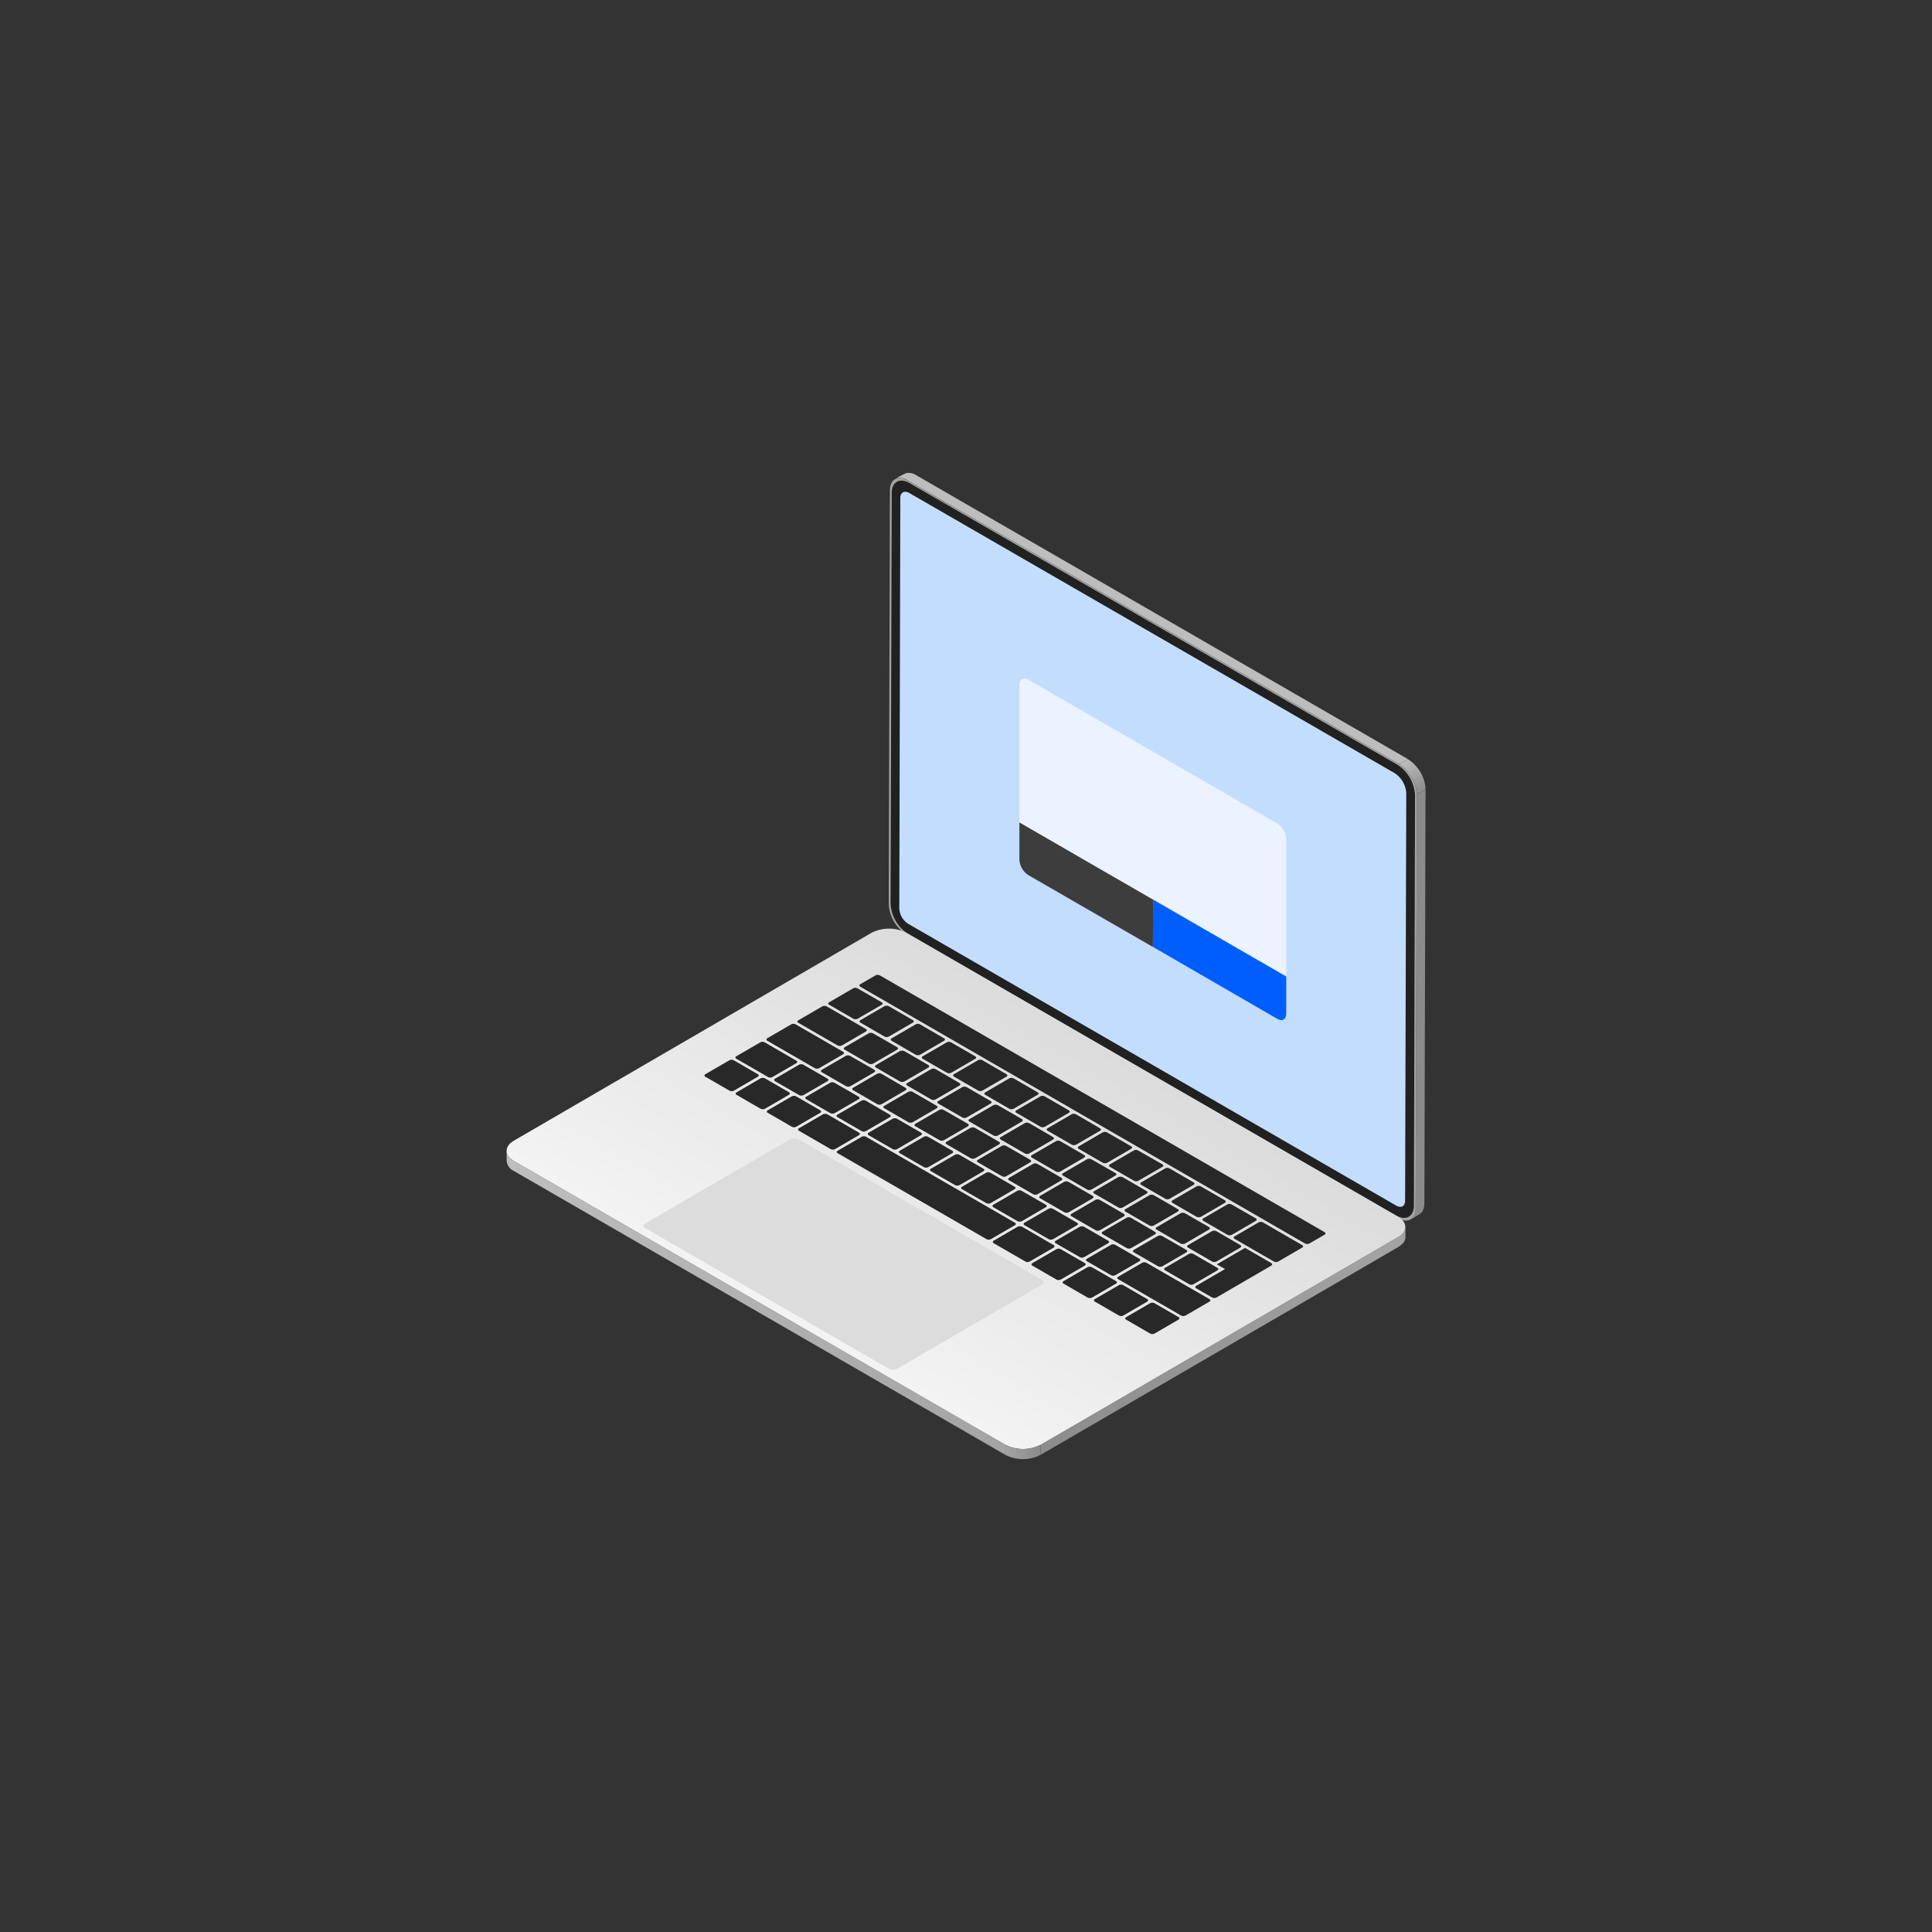 <svg id="Objects" xmlns="http://www.w3.org/2000/svg" xmlns:xlink="http://www.w3.org/1999/xlink" width="500" height="500" viewBox="0 0 500 500"><rect x="0" y="0" width="500" height="500" fill="#333333" stroke="none"/><defs><style>.cls-1{isolation:isolate;}.cls-2{fill:#8b8b8b;}.cls-3{fill:#bdbdbd;}.cls-4{fill:#a3a3a3;}.cls-5{fill:url(#linear-gradient);}.cls-6{fill:#212121;}.cls-7{fill:#c3ddff;}.cls-8{fill:url(#linear-gradient-2);}.cls-9{fill:url(#linear-gradient-3);}.cls-10{fill:url(#linear-gradient-4);}.cls-11{fill:url(#linear-gradient-5);}.cls-12{fill:#282828;}.cls-13{fill:#dcdcdc;}.cls-14{fill:#eaf3ff;}.cls-15{fill:#005eff;}.cls-16{fill:#3d3d3d;}</style><linearGradient id="linear-gradient" x1="363.73" y1="196.86" x2="368.27" y2="204.72" gradientUnits="userSpaceOnUse"><stop offset="0" stop-color="#bdbdbd"/><stop offset="1" stop-color="#8b8b8b"/></linearGradient><linearGradient id="linear-gradient-2" x1="269.29" y1="347.03" x2="363.7" y2="347.03" gradientUnits="userSpaceOnUse"><stop offset="0" stop-color="#8c8c8c"/><stop offset="1" stop-color="#a4a4a4"/></linearGradient><linearGradient id="linear-gradient-3" x1="131.07" y1="337.17" x2="260.21" y2="337.17" gradientUnits="userSpaceOnUse"><stop offset="0" stop-color="#bebebe"/><stop offset="1" stop-color="#a4a4a4"/></linearGradient><linearGradient id="linear-gradient-4" x1="221.91" y1="351.8" x2="272.87" y2="263.54" gradientUnits="userSpaceOnUse"><stop offset="0" stop-color="#f3f3f3"/><stop offset="1" stop-color="#dcdcdc"/></linearGradient><linearGradient id="linear-gradient-5" x1="260.2" y1="375.77" x2="269.3" y2="375.77" gradientUnits="userSpaceOnUse"><stop offset="0" stop-color="#a3a3a3"/><stop offset="1" stop-color="#8b8b8b"/></linearGradient></defs><g id="Laptop_Light" data-name="Laptop Light"><g class="cls-1"><path class="cls-2" d="M366.67,205.64l-.3,107.06a3.26,3.26,0,0,1-1.33,2.9c.83-.55,2.87-1.37,3.23-2.4h0a4.33,4.33,0,0,0,.36-1.78l.3-107.08Z"/><path class="cls-3" d="M237.14,123a3.73,3.73,0,0,0-2.55-.58h0a19.8,19.8,0,0,0-2.93,1.57,2.17,2.17,0,0,1,.67-.26h0a3.71,3.71,0,0,1,2.55.58l127.25,73.46,2.25-1.31Z"/><path class="cls-4" d="M362.13,197.79a10,10,0,0,1,4.54,7.85l-.3,107.06c0,2.87-2.06,4-4.58,2.59L234.55,241.82A10,10,0,0,1,230,234l.31-107.07c0-2.89,2-4,4.55-2.59Z"/><path class="cls-5" d="M363.87,199.2a10.66,10.66,0,0,1,2.71,5.33h0a6.89,6.89,0,0,1,.09,1.1l2.26-1.31a6.8,6.8,0,0,0-.09-1.1h0a10.08,10.08,0,0,0-4.46-6.74l-2.25,1.31A7.8,7.8,0,0,1,363.87,199.2Z"/></g><path class="cls-6" d="M361.66,197.92a10,10,0,0,1,4.55,7.85L365.91,312c0,2.86-2.06,4-4.58,2.58L235,241.69a10,10,0,0,1-4.52-7.84l.3-106.26c0-2.89,2.06-4,4.55-2.6Zm2,112.81"/><path class="cls-7" d="M360.94,200.09a6.69,6.69,0,0,1,3,5.22l-.3,105.42c0,1.43-1,2-2.3,1.28L235,239.06a5,5,0,0,1-2.26-3.91L233,128.88c0-1.45,1.05-2,2.29-1.31Z"/><g class="cls-1"><path class="cls-8" d="M363.59,318.19a3.78,3.78,0,0,1-1.74,1.94L269.3,373.91v2.61l92.55-53.78c.29-.19.58-.4.84-.61a2.87,2.87,0,0,0,1-1.56c.08-.25,0-2.73.05-3A2.17,2.17,0,0,1,363.59,318.19Z"/><path class="cls-9" d="M133,300.45a3.24,3.24,0,0,1-1.88-2.63v2.61a3.21,3.21,0,0,0,1.89,2.63L260.2,376.52v-2.61Z"/><path class="cls-10" d="M361.8,314.88c2.51,1.45,2.54,3.8.05,5.25L269.3,373.91a10,10,0,0,1-9.09,0L133,300.45c-2.51-1.45-2.51-3.8,0-5.25l92.55-53.79a10,10,0,0,1,9.05,0Z"/><path class="cls-11" d="M269.3,373.91a10,10,0,0,1-9.09,0v2.61a9.92,9.92,0,0,0,9.09,0Z"/></g><path class="cls-12" d="M262.65,316.43a.35.35,0,0,1,0,.66l-6.2,3.6a1.27,1.27,0,0,1-1.14,0L216.8,298.46c-.32-.19-.31-.48,0-.66l6.2-3.6a1.24,1.24,0,0,1,1.14,0Z"/><path class="cls-12" d="M272.69,322.23c.3.17.29.47,0,.65l-6.2,3.6a1.23,1.23,0,0,1-1.12,0l-8.2-4.73a.36.36,0,0,1,0-.67l6.19-3.6a1.36,1.36,0,0,1,1.15,0Z"/><path class="cls-12" d="M280.74,326.88c.33.19.31.48,0,.66l-6.2,3.6a1.24,1.24,0,0,1-1.14,0l-6.22-3.59c-.32-.19-.31-.48,0-.66l6.2-3.6a1.24,1.24,0,0,1,1.14,0Z"/><path class="cls-12" d="M228.18,259.39c.31.18.33.47,0,.65l-6.2,3.6a1.27,1.27,0,0,1-1.14,0l-6.24-3.6a.35.35,0,0,1,0-.66l6.19-3.6a1.23,1.23,0,0,1,1.12,0Z"/><path class="cls-12" d="M260.47,278c.31.18.31.46,0,.64l-6.2,3.6a1.23,1.23,0,0,1-1.12,0l-6.24-3.6a.35.35,0,0,1,0-.66l6.19-3.6a1.25,1.25,0,0,1,1.13,0Z"/><path class="cls-12" d="M252.39,273.37c.31.18.33.47,0,.65l-6.2,3.6a1.27,1.27,0,0,1-1.14,0l-6.24-3.6a.35.35,0,0,1,0-.66l6.2-3.6a1.23,1.23,0,0,1,1.12,0Z"/><path class="cls-12" d="M329,326.88c.31.18.31.48,0,.67l-6.73,3.91-7.43,4.32a1.3,1.3,0,0,1-1.17,0l-4.07-2.35a.36.36,0,0,1,0-.68l7.44-4.32-1.74-1-.39-.22,7.31-4.25.39.22Z"/><path class="cls-12" d="M315.06,328.12c.3.18.31.46,0,.65l-6.18,3.59a1.2,1.2,0,0,1-1.12,0l-6.23-3.6c-.31-.18-.33-.47,0-.66l6.18-3.59a1.24,1.24,0,0,1,1.14,0Z"/><path class="cls-12" d="M305,340.86c.33.19.31.48,0,.66l-6.2,3.6a1.24,1.24,0,0,1-1.14,0l-6.21-3.59c-.33-.19-.31-.48,0-.66l6.2-3.6a1.24,1.24,0,0,1,1.14,0Z"/><path class="cls-12" d="M296.9,336.21c.31.17.29.47,0,.65l-6.19,3.6a1.23,1.23,0,0,1-1.12,0l-6.24-3.6a.35.35,0,0,1,0-.66l6.2-3.6a1.27,1.27,0,0,1,1.14,0Z"/><path class="cls-12" d="M204.18,282.67c.32.19.31.49,0,.66l-6.2,3.61a1.3,1.3,0,0,1-1.14,0l-6.21-3.59a.35.35,0,0,1,0-.66l6.2-3.61a1.34,1.34,0,0,1,1.14,0Z"/><g class="cls-1"><path class="cls-12" d="M236.24,264c.33.19.33.47,0,.65l-6.19,3.6a1.26,1.26,0,0,1-1.15,0l-6.21-3.59a.35.35,0,0,1,0-.66l6.2-3.6a1.23,1.23,0,0,1,1.12,0Z"/><path class="cls-12" d="M224.08,266.3c.33.19.31.48,0,.66l-6.2,3.6a1.2,1.2,0,0,1-1.12,0l-10.15-5.86c-.3-.18-.32-.47,0-.65l6.2-3.6a1.27,1.27,0,0,1,1.14,0Z"/><path class="cls-12" d="M244.32,268.71c.3.17.33.47,0,.64l-6.2,3.61a1.34,1.34,0,0,1-1.14,0l-6.21-3.59c-.33-.19-.31-.49,0-.66l6.2-3.61a1.23,1.23,0,0,1,1.12,0Z"/><path class="cls-12" d="M232.16,271a.35.35,0,0,1,0,.66l-6.19,3.6a1.23,1.23,0,0,1-1.12,0l-6.24-3.6c-.31-.18-.31-.46,0-.64l6.2-3.6a1.23,1.23,0,0,1,1.12,0Z"/><path class="cls-12" d="M240.24,275.62a.36.36,0,0,1,0,.67l-6.2,3.6a1.29,1.29,0,0,1-1.12,0l-6.23-3.61c-.31-.17-.33-.47,0-.65l6.2-3.6a1.34,1.34,0,0,1,1.14,0Z"/><path class="cls-12" d="M226.26,276.85c.31.18.33.47,0,.66l-6.18,3.59a1.24,1.24,0,0,1-1.14,0l-6.24-3.6c-.31-.18-.31-.46,0-.65l6.17-3.59a1.2,1.2,0,0,1,1.12,0Z"/><path class="cls-12" d="M248.32,280.29c.3.18.28.47,0,.65l-6.2,3.6a1.19,1.19,0,0,1-1.1,0l-6.24-3.6c-.3-.18-.32-.47,0-.65l6.2-3.6a1.27,1.27,0,0,1,1.14,0Z"/><path class="cls-12" d="M234.34,281.52c.31.17.31.46,0,.65l-6.17,3.59a1.28,1.28,0,0,1-1.13,0l-6.23-3.6c-.31-.18-.33-.48,0-.67l6.18-3.59a1.27,1.27,0,0,1,1.14,0Z"/><path class="cls-12" d="M268.53,282.68c.33.19.33.48,0,.65l-6.19,3.61a1.3,1.3,0,0,1-1.14,0L255,283.35c-.33-.19-.31-.49,0-.66l6.19-3.61a1.23,1.23,0,0,1,1.12,0Z"/><path class="cls-12" d="M222.22,283.82c.31.18.33.47,0,.65l-6.2,3.6a1.27,1.27,0,0,1-1.14,0l-6.24-3.6c-.3-.18-.29-.47,0-.65l6.2-3.6a1.19,1.19,0,0,1,1.1,0Z"/><path class="cls-12" d="M256.37,284.94a.35.35,0,0,1,0,.66l-6.2,3.6a1.23,1.23,0,0,1-1.12,0l-6.22-3.59c-.33-.19-.33-.47,0-.65l6.2-3.6a1.24,1.24,0,0,1,1.14,0Z"/><path class="cls-12" d="M242.4,286.17c.32.19.33.47,0,.66l-6.18,3.59a1.21,1.21,0,0,1-1.14,0l-6.21-3.59c-.33-.19-.33-.47,0-.66l6.18-3.59a1.21,1.21,0,0,1,1.14,0Z"/><path class="cls-12" d="M276.61,287.35c.3.18.33.47,0,.65l-6.19,3.6a1.29,1.29,0,0,1-1.15,0l-6.23-3.6a.35.35,0,0,1,0-.66l6.2-3.6a1.23,1.23,0,0,1,1.12,0Z"/><path class="cls-12" d="M212.26,287.34a.35.35,0,0,1,0,.66l-6.2,3.6a1.27,1.27,0,0,1-1.14,0L198.7,288a.35.35,0,0,1,0-.66l6.2-3.6a1.24,1.24,0,0,1,1.14,0Z"/><path class="cls-12" d="M230.3,288.48c.31.18.31.46,0,.64l-6.2,3.6a1.23,1.23,0,0,1-1.12,0l-6.24-3.6a.35.35,0,0,1,0-.66l6.19-3.6a1.23,1.23,0,0,1,1.12,0Z"/><path class="cls-12" d="M264.45,289.6a.36.36,0,0,1,0,.67l-6.2,3.6a1.26,1.26,0,0,1-1.12,0l-6.24-3.6c-.31-.17-.33-.47,0-.65l6.19-3.6a1.34,1.34,0,0,1,1.14,0Z"/><path class="cls-12" d="M250.47,290.83c.31.18.33.47,0,.66l-6.18,3.59a1.24,1.24,0,0,1-1.14,0l-6.24-3.6c-.3-.18-.31-.46,0-.65l6.18-3.59a1.2,1.2,0,0,1,1.12,0Z"/><path class="cls-12" d="M284.69,292a.34.34,0,0,1,0,.64l-6.2,3.6a1.23,1.23,0,0,1-1.12,0l-6.24-3.6a.35.35,0,0,1,0-.66l6.2-3.6a1.23,1.23,0,0,1,1.12,0Z"/><path class="cls-12" d="M238.36,293.13c.33.19.33.48,0,.65l-6.19,3.61a1.32,1.32,0,0,1-1.15,0l-6.21-3.59a.36.36,0,0,1,0-.67l6.2-3.6a1.23,1.23,0,0,1,1.12,0Z"/><path class="cls-12" d="M222.3,293.13a.35.35,0,0,1,0,.65l-6.2,3.61a1.29,1.29,0,0,1-1.12,0l-8.2-4.74a.35.35,0,0,1,0-.66l6.19-3.6a1.29,1.29,0,0,1,1.15,0Z"/><path class="cls-12" d="M272.53,294.27c.31.18.29.47,0,.65l-6.19,3.6a1.19,1.19,0,0,1-1.1,0l-6.24-3.6c-.31-.18-.33-.47,0-.65l6.2-3.6a1.27,1.27,0,0,1,1.14,0Z"/><path class="cls-12" d="M258.55,295.5a.35.35,0,0,1,0,.66l-6.18,3.59a1.27,1.27,0,0,1-1.14,0l-6.24-3.6a.35.35,0,0,1,0-.67l6.17-3.59a1.32,1.32,0,0,1,1.15,0Z"/><path class="cls-12" d="M292.74,296.66c.33.19.33.48,0,.65l-6.2,3.61a1.3,1.3,0,0,1-1.14,0l-6.22-3.59a.36.36,0,0,1,0-.67l6.2-3.6a1.23,1.23,0,0,1,1.12,0Z"/><path class="cls-12" d="M246.44,297.8c.3.18.33.47,0,.65l-6.2,3.6a1.27,1.27,0,0,1-1.14,0l-6.23-3.6c-.31-.18-.29-.47,0-.65l6.2-3.6a1.19,1.19,0,0,1,1.1,0Z"/><path class="cls-12" d="M280.59,298.92c.32.19.31.48,0,.66l-6.2,3.6a1.2,1.2,0,0,1-1.12,0l-6.21-3.59c-.33-.19-.33-.47,0-.65l6.2-3.6a1.24,1.24,0,0,1,1.14,0Z"/><path class="cls-12" d="M300.82,301.33c.31.18.33.47,0,.65l-6.2,3.6a1.27,1.27,0,0,1-1.14,0l-6.24-3.6c-.31-.18-.29-.47,0-.65l6.19-3.6a1.19,1.19,0,0,1,1.1,0Z"/><path class="cls-12" d="M254.52,302.46c.3.18.32.47,0,.65l-6.2,3.6a1.27,1.27,0,0,1-1.14,0l-6.24-3.6a.35.35,0,0,1,0-.66l6.2-3.6a1.23,1.23,0,0,1,1.12,0Z"/><path class="cls-12" d="M288.67,303.58a.35.35,0,0,1,0,.66l-6.2,3.61a1.26,1.26,0,0,1-1.12,0l-6.24-3.6c-.3-.17-.31-.46,0-.63l6.2-3.61a1.29,1.29,0,0,1,1.12,0Z"/><path class="cls-12" d="M274.69,304.81c.31.18.33.47,0,.66l-6.17,3.59a1.26,1.26,0,0,1-1.15,0l-6.21-3.59c-.33-.19-.33-.47,0-.66l6.18-3.59a1.21,1.21,0,0,1,1.14,0Z"/><path class="cls-12" d="M308.9,306c.31.18.31.46,0,.64l-6.19,3.6a1.23,1.23,0,0,1-1.12,0l-6.24-3.6a.35.35,0,0,1,0-.66l6.2-3.6a1.23,1.23,0,0,1,1.12,0Z"/><path class="cls-12" d="M262.57,307.11c.33.19.33.48,0,.65l-6.2,3.6a1.24,1.24,0,0,1-1.14,0L249,307.78a.35.35,0,0,1,0-.67l6.19-3.6a1.28,1.28,0,0,1,1.13,0Z"/><path class="cls-12" d="M296.74,308.25c.31.17.29.47,0,.65l-6.2,3.6a1.19,1.19,0,0,1-1.1,0l-6.24-3.6c-.31-.18-.33-.48,0-.65l6.19-3.6a1.29,1.29,0,0,1,1.15,0Z"/><path class="cls-12" d="M282.77,309.48a.35.35,0,0,1,0,.66l-6.18,3.59a1.27,1.27,0,0,1-1.14,0l-6.24-3.6a.36.36,0,0,1,0-.67l6.18-3.59a1.3,1.3,0,0,1,1.14,0Z"/><path class="cls-12" d="M317,310.64c.32.19.33.48,0,.65l-6.2,3.61a1.3,1.3,0,0,1-1.14,0l-6.21-3.59a.36.36,0,0,1,0-.67l6.2-3.6a1.23,1.23,0,0,1,1.12,0Z"/><path class="cls-12" d="M270.65,311.78c.31.18.33.47,0,.65l-6.19,3.6a1.27,1.27,0,0,1-1.14,0l-6.24-3.6c-.31-.18-.29-.47,0-.65l6.19-3.6a1.19,1.19,0,0,1,1.1,0Z"/><path class="cls-12" d="M304.8,312.9c.33.19.31.48,0,.66l-6.19,3.6a1.2,1.2,0,0,1-1.12,0l-6.22-3.59c-.33-.19-.33-.47,0-.65l6.19-3.6a1.24,1.24,0,0,1,1.14,0Z"/><path class="cls-12" d="M290.84,314.14c.31.18.31.46,0,.65l-6.18,3.59a1.2,1.2,0,0,1-1.12,0l-6.24-3.6c-.3-.18-.33-.47,0-.66l6.18-3.59a1.24,1.24,0,0,1,1.14,0Z"/><path class="cls-12" d="M325,315.31c.3.18.32.47,0,.65l-6.2,3.6a1.27,1.27,0,0,1-1.14,0l-6.24-3.6c-.3-.18-.28-.47,0-.65l6.2-3.6a1.19,1.19,0,0,1,1.1,0Z"/><path class="cls-12" d="M278.73,316.44c.31.18.33.47,0,.65l-6.19,3.6a1.29,1.29,0,0,1-1.15,0l-6.23-3.6a.35.35,0,0,1,0-.66l6.2-3.6a1.23,1.23,0,0,1,1.12,0Z"/><path class="cls-12" d="M342.79,318.87c.33.19.33.48,0,.67l-3.92,2.27a1.21,1.21,0,0,1-1.14,0L222.65,255.37a.35.35,0,0,1,0-.66l3.92-2.28a1.3,1.3,0,0,1,1.14,0Z"/><path class="cls-12" d="M312.88,317.56a.35.35,0,0,1,0,.66l-6.19,3.61a1.28,1.28,0,0,1-1.13,0l-6.23-3.6a.33.33,0,0,1,0-.63l6.2-3.61a1.29,1.29,0,0,1,1.12,0Z"/><path class="cls-12" d="M298.9,318.79c.33.19.33.47,0,.66L292.73,323a1.21,1.21,0,0,1-1.14,0l-6.22-3.59c-.33-.19-.33-.47,0-.66l6.17-3.59a1.21,1.21,0,0,1,1.14,0Z"/><path class="cls-12" d="M286.79,321.09c.32.19.33.48,0,.65l-6.2,3.6a1.24,1.24,0,0,1-1.14,0l-6.22-3.58a.36.36,0,0,1,0-.67l6.2-3.6a1.29,1.29,0,0,1,1.12,0Z"/><path class="cls-12" d="M337,322.23c.33.19.33.47,0,.65l-6.19,3.6a1.27,1.27,0,0,1-1.14,0l-10.15-5.86a.35.35,0,0,1,0-.66l6.19-3.6a1.25,1.25,0,0,1,1.13,0Z"/><path class="cls-12" d="M321,322.23c.3.17.28.47,0,.65l-6.2,3.6a1.19,1.19,0,0,1-1.1,0l-6.24-3.6c-.3-.18-.32-.48,0-.65l6.2-3.6a1.27,1.27,0,0,1,1.14,0Z"/><path class="cls-12" d="M307,323.46c.31.17.33.47,0,.66l-6.17,3.59a1.3,1.3,0,0,1-1.14,0l-6.24-3.61c-.31-.17-.31-.46,0-.64l6.18-3.59a1.23,1.23,0,0,1,1.12,0Z"/><path class="cls-12" d="M294.86,325.76c.33.19.33.47,0,.65l-6.2,3.6a1.24,1.24,0,0,1-1.14,0l-6.22-3.59c-.32-.19-.31-.49,0-.66l6.2-3.6a1.2,1.2,0,0,1,1.12,0Z"/><path class="cls-12" d="M313,336.21c.33.19.33.47,0,.65l-6.2,3.6a1.27,1.27,0,0,1-1.14,0l-16.26-9.39a.35.35,0,0,1,0-.66l6.19-3.6a1.23,1.23,0,0,1,1.12,0Z"/></g><path class="cls-12" d="M266.61,300.15c.33.19.33.47,0,.66l-6.17,3.59a1.21,1.21,0,0,1-1.14,0l-6.22-3.59c-.33-.19-.33-.47,0-.66l6.17-3.59a1.21,1.21,0,0,1,1.14,0Z"/><path class="cls-13" d="M269.64,331.2a.67.67,0,0,1,0,1.26l-37.44,21.76a2.4,2.4,0,0,1-2.17,0l-63-36.35a.67.67,0,0,1,0-1.27l37.44-21.75a2.42,2.42,0,0,1,2.19,0Z"/><path class="cls-12" d="M218.18,272.19c.33.19.33.47,0,.66L212,276.44a1.21,1.21,0,0,1-1.14,0l-12.27-7.09a.35.35,0,0,1,0-.66l6.18-3.59a1.3,1.3,0,0,1,1.14,0Z"/><path class="cls-12" d="M206.09,274.5c.3.18.31.46,0,.64l-6.2,3.6a1.23,1.23,0,0,1-1.12,0l-8.2-4.73a.35.35,0,0,1,0-.66l6.2-3.6a1.23,1.23,0,0,1,1.12,0Z"/><path class="cls-12" d="M214.15,279.15c.32.19.32.48,0,.65l-6.2,3.61a1.3,1.3,0,0,1-1.14,0l-6.22-3.59a.36.36,0,0,1,0-.67l6.2-3.6a1.23,1.23,0,0,1,1.12,0Z"/><path class="cls-12" d="M288.82,331.54a.35.35,0,0,1,0,.66l-6.2,3.61a1.34,1.34,0,0,1-1.14,0l-6.24-3.61c-.31-.17-.29-.47,0-.64l6.19-3.61a1.32,1.32,0,0,1,1.13,0Z"/><path class="cls-12" d="M196.12,278a.35.35,0,0,1,0,.66l-6.19,3.6a1.27,1.27,0,0,1-1.14,0l-6.24-3.6a.35.35,0,0,1,0-.66l6.2-3.6a1.27,1.27,0,0,1,1.14,0Z"/><path class="cls-14" d="M330.59,213.14l-49.51-28.61-14.94-8.63c-1.28-.73-2.32-.14-2.32,1.33l0,45.23a5.09,5.09,0,0,0,2.3,4l15,8.64,49.43,28.6c1.27.74,2.31.14,2.32-1.32l0-45.23A5.1,5.1,0,0,0,330.59,213.14Z"/><path class="cls-15" d="M332.88,252.72l-34.44-19.9-.09,12.23,32.21,18.64c1.27.74,2.31.14,2.32-1.32l0-7Z"/><path class="cls-16" d="M263.82,215.48l0,7a5.09,5.09,0,0,0,2.3,4l32.25,18.6.09-12.23-34.64-20Z"/></g></svg>